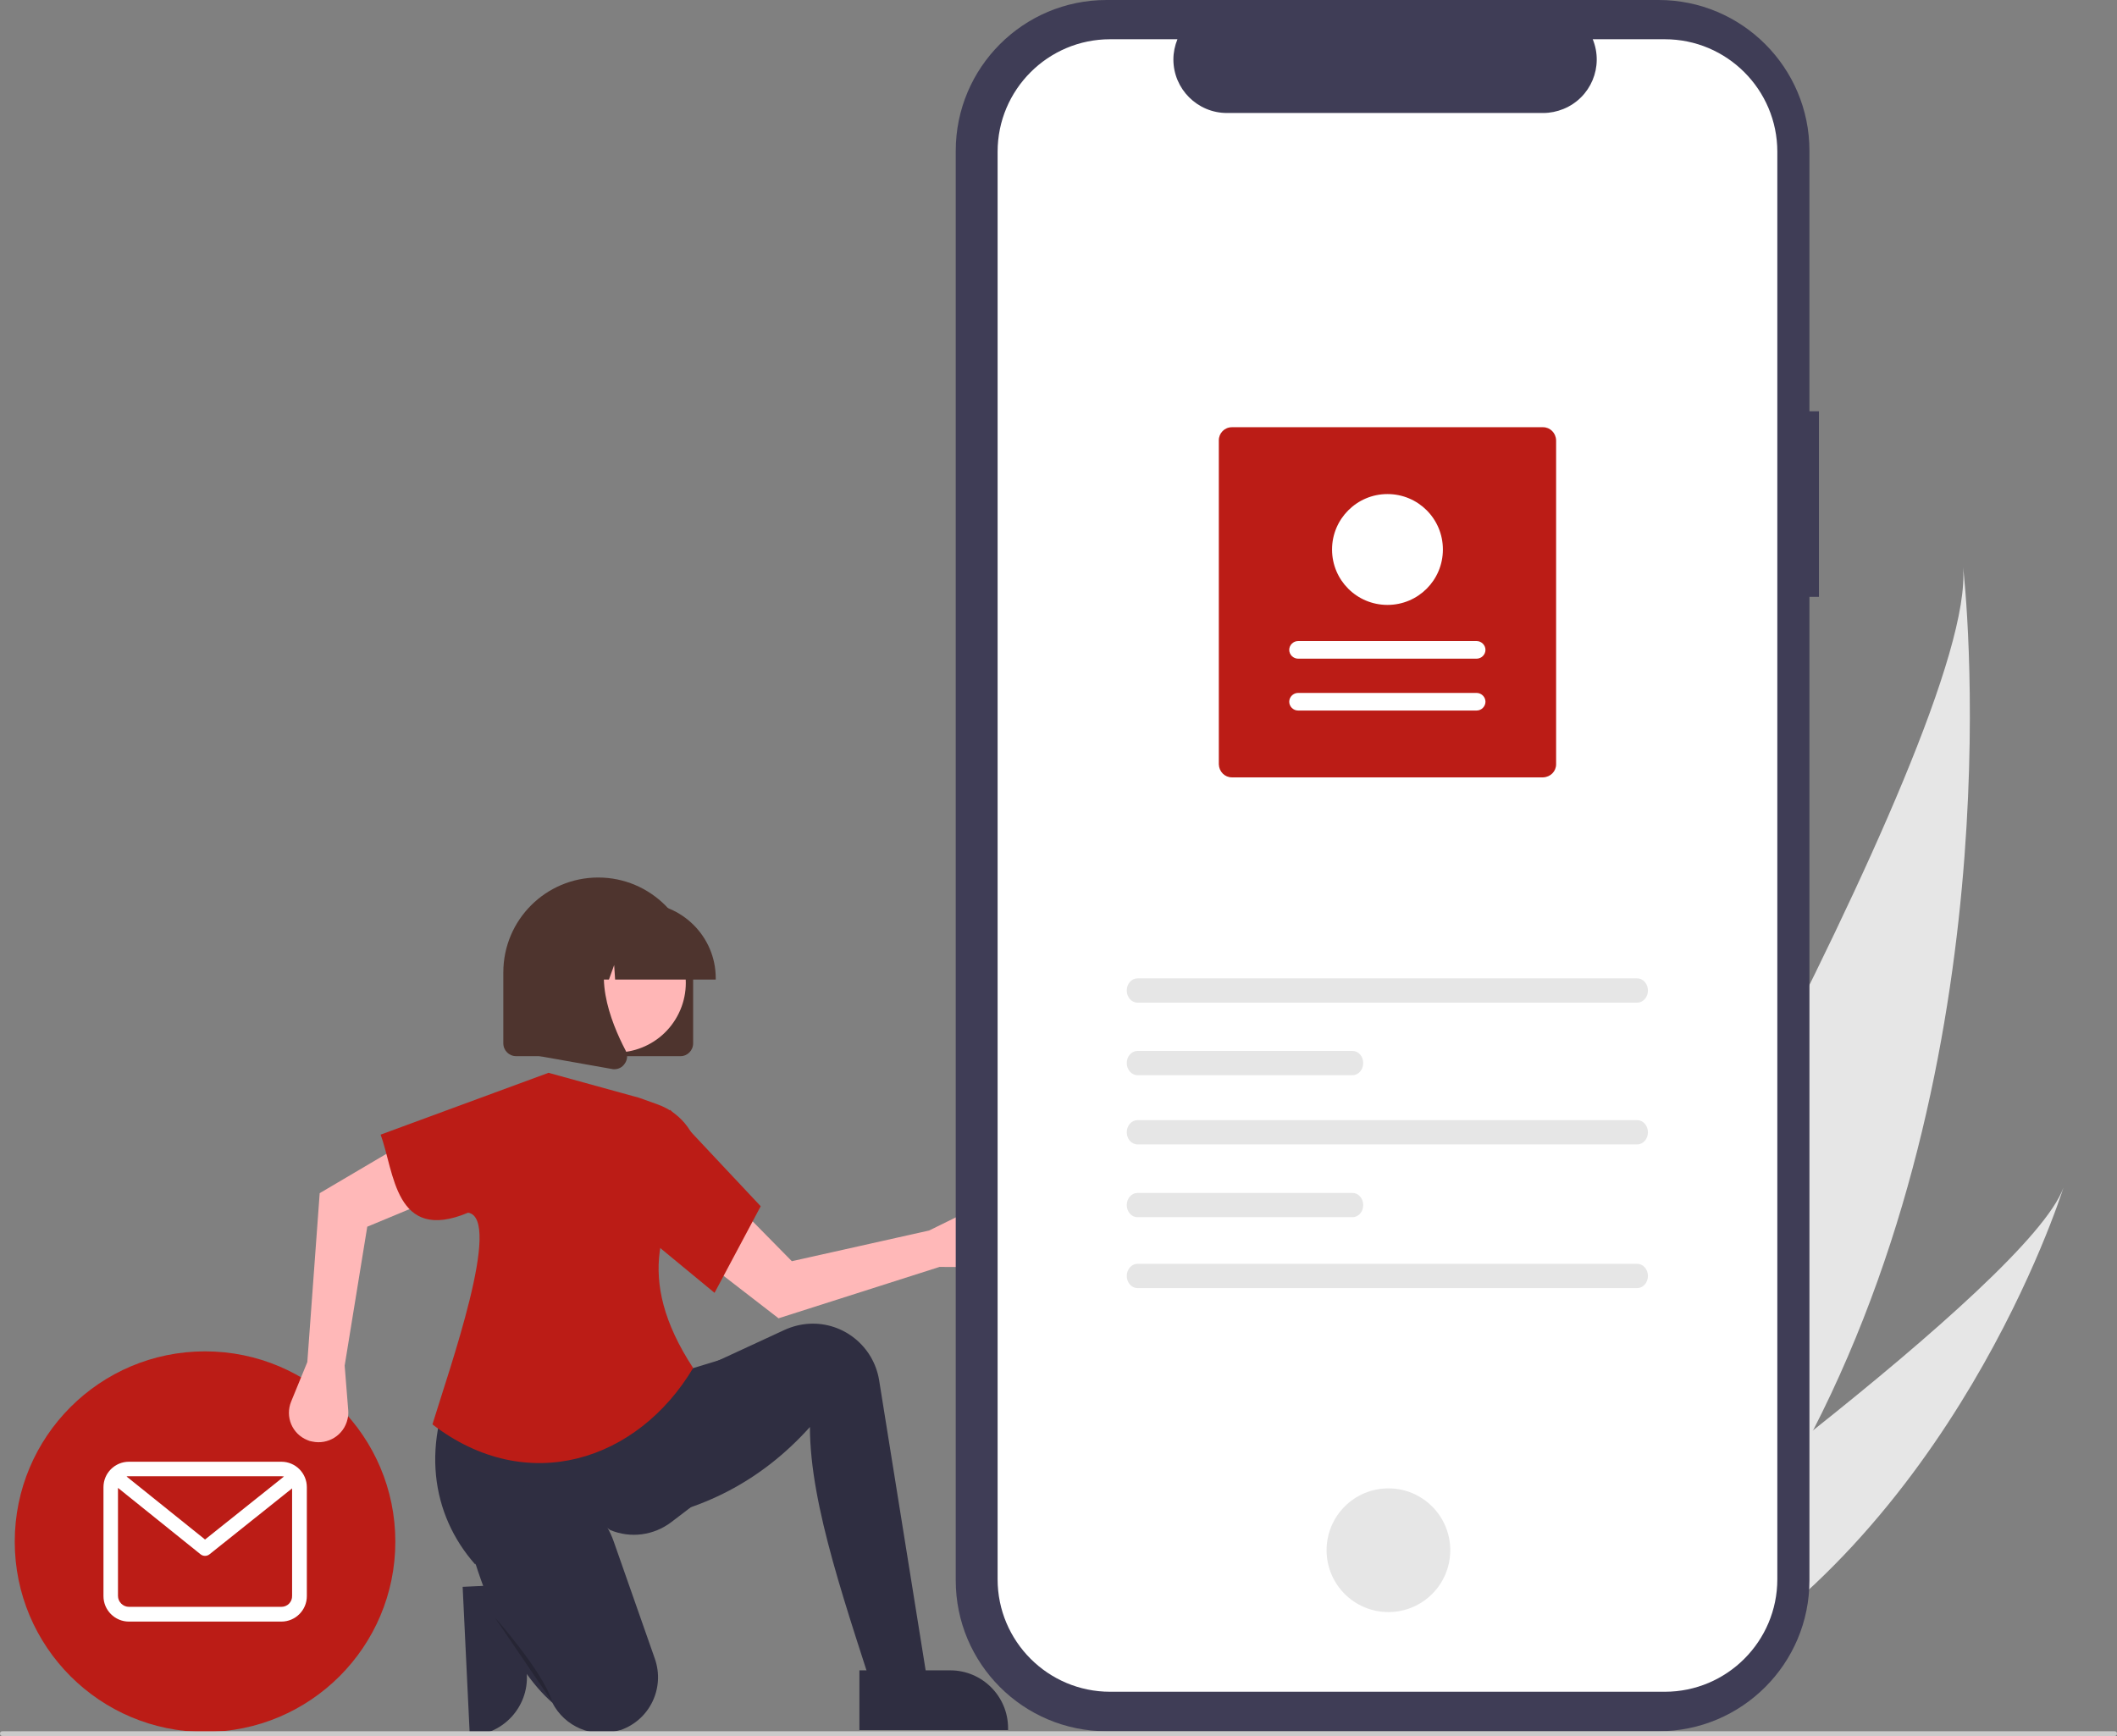 <?xml version="1.0" encoding="utf-8"?>
<!-- Generator: Adobe Illustrator 27.7.0, SVG Export Plug-In . SVG Version: 6.00 Build 0)  -->
<svg version="1.1" id="Ebene_1" xmlns="http://www.w3.org/2000/svg" xmlns:xlink="http://www.w3.org/1999/xlink" x="0px" y="0px"
	 viewBox="0 0 890 729.8" style="enable-background:new 0 0 890 729.8;" xml:space="preserve">
<rect x="0" y="0" width="890" height="729.8" fill="#808080" stroke="none"/>
<style type="text/css">
	.st0{fill:#2F2E41;}
	.st1{fill:#E6E6E6;}
	.st2{fill:#BB1C16;}
	.st3{fill:#FFFFFF;}
	.st4{fill:#FFB8B8;}
	.st5{opacity:0.2;enable-background:new    ;}
	.st6{fill:#3F3D56;}
	.st7{fill:#4E342E;}
	.st8{fill:#FFB6B6;}
	.st9{fill:#CACACA;}
</style>
<path class="st0" d="M219.7,665.9l1.8,38.2l0,0c0.6,13.4-9.7,24.8-23.2,25.5l-0.8,0l-3-62.5L219.7,665.9z"/>
<path class="st1" d="M762.2,601.4c-18.2,35.5-41.2,69.8-70.4,100.8c-0.6,0.7-1.3,1.4-2,2.1l-69.1-32.7c0.4-0.7,0.9-1.5,1.4-2.4
	c29.7-50.8,208.9-360.6,203.2-430.8C826,244.3,847.2,435.7,762.2,601.4z"/>
<path class="st1" d="M705.1,708.5c-1,0.5-2,1.1-3,1.6l-51.8-24.5c0.7-0.5,1.6-1.1,2.5-1.8c15.9-11.4,63.1-45.6,109.3-82.4
	c49.7-39.5,98.2-82,105.4-102.2C866.1,503.8,820.6,645.1,705.1,708.5z"/>
<circle class="st2" cx="86.2" cy="648.1" r="80"/>
<path class="st3" d="M118.3,614.5H54.2c-5.9,0-10.7,4.8-10.7,10.7v45.8c0,5.9,4.8,10.7,10.7,10.7h64.1c5.9,0,10.7-4.8,10.7-10.7
	v-45.8C129,619.3,124.2,614.5,118.3,614.5z M118.3,620.6c0.4,0,0.8,0.1,1.1,0.1l-33.2,26.5l-33-26.5c0.3-0.1,0.6-0.1,0.9-0.1H118.3z
	 M118.3,675.5H54.2c-2.5,0-4.6-2.1-4.6-4.6v-45.4l34.7,27.9c1.1,0.9,2.7,0.9,3.8,0l34.7-27.7v45.1
	C122.9,673.5,120.8,675.5,118.3,675.5z"/>
<path class="st4" d="M395,532.6l17.9,0.1c6.9,0.1,12.5-5.5,12.6-12.4c0-0.7,0-1.4-0.2-2.1l0,0c-1.1-6.8-7.5-11.4-14.3-10.3
	c-1.2,0.2-2.4,0.6-3.5,1.1l-16.9,8.3l-57.7,12.9L308.1,505l-14.2,23.4l33.4,25.8L395,532.6z"/>
<path class="st0" d="M391.6,717.5l-21.1,4.1c-14.4-45.4-30-88.4-30-121.7c-20.4,22.7-45.7,35.7-75.4,39.7l3.2-50.3l24.3-13
	l37.2-17.2c3.3-1.5,6.8-2.4,10.4-2.6l0,0c14.4-0.8,27.1,9.5,29.4,23.8L391.6,717.5z"/>
<path class="st0" d="M290.6,633.5l-8.4,6.4c-7.4,5.6-17.1,6.9-25.7,3.3l0,0c-24.1-18-41.2-12.7-56.7,14.5
	c-18.6-21-23.2-51.3-6.6-82.7l92.1,2l18.7-5.7L290.6,633.5z"/>
<path class="st0" d="M260,727.5L260,727.5c-10.9,3.4-22.6-1.6-27.8-11.7c-8.3-7.3-15.3-17.7-21.3-30.4c-4.3-9.3-8.1-18.9-11.2-28.7
	c-4.2-12.9,2.8-27.1,15.9-30.9c0.4-0.1,0.8-0.2,1.2-0.3c17.4-4.5,35.3,5.6,41.2,22.5l17.3,49.3c4.3,12.3-2.1,25.7-14.4,30h0
	C260.5,727.3,260.3,727.4,260,727.5z"/>
<path class="st5" d="M207.9,679.8c0,0,20.3,22.7,24.3,35.7"/>
<path class="st4" d="M129.2,572.6l-6.8,16.6c-2.6,6.4,0.4,13.6,6.8,16.2c0.6,0.3,1.3,0.5,2,0.6l0,0c6.7,1.5,13.4-2.7,14.9-9.4
	c0.3-1.2,0.4-2.5,0.3-3.7l-1.5-18.8l9.5-58.4l32.7-13.6l-16.4-21.9l-36.3,21.4L129.2,572.6z"/>
<path class="st2" d="M291.4,575.1c-23.3,39.1-69.8,54.3-109.6,23.7c7-23,29.6-86.6,15-89c-31,13-31-17.5-36.8-32.8l70.6-26
	l38.1,10.5l7.8,2.8c10.4,3.7,17.4,13.5,17.6,24.5C278.1,512,266.3,536.7,291.4,575.1z"/>
<path class="st2" d="M300.4,543.5l-28-23.1l9.3-53.9l38.1,40.6L300.4,543.5z"/>
<path id="bc7f4772-a479-43ba-84b6-0038831d0625-447" class="st6" d="M764.7,172.9h-4V63.4c0-35-28.4-63.4-63.4-63.4l0,0H465.2
	c-35,0-63.4,28.4-63.4,63.4v0v601c0,35,28.4,63.4,63.4,63.4c0,0,0,0,0,0h232.1c35,0,63.4-28.4,63.4-63.4c0,0,0,0,0,0V250.9h4
	L764.7,172.9z"/>
<path id="e7549b14-e146-4c1f-8b4f-7638ef62aaf0-448" class="st3" d="M699.9,16.5h-30.3c4.7,11.5-0.8,24.6-12.3,29.3
	c-2.7,1.1-5.6,1.7-8.5,1.7h-133c-12.4,0-22.5-10.1-22.5-22.5c0-2.9,0.6-5.8,1.7-8.5h-28.3c-26.1,0-47.3,21.2-47.3,47.3v0v600.1
	c0,26.1,21.2,47.3,47.3,47.3h0h233.2c26.1,0,47.3-21.2,47.3-47.3v0v0l0,0V63.8C747.2,37.7,726,16.5,699.9,16.5L699.9,16.5
	L699.9,16.5L699.9,16.5z"/>
<circle id="f4a12a6a-3235-4aa9-87a4-fdfa38e5097e" class="st1" cx="583.7" cy="651.7" r="26"/>
<path class="st1" d="M478.2,411.3c-2.5,0-4.5,2.3-4.5,5.1c0,2.8,2,5.1,4.5,5.1h210.1c2.5,0,4.5-2.3,4.5-5.1c0-2.8-2-5.1-4.5-5.1
	H478.2z"/>
<path class="st1" d="M478.2,531.3c-2.5,0-4.5,2.3-4.5,5.1s2,5.1,4.5,5.1h210.1c2.5,0,4.5-2.3,4.5-5.1s-2-5.1-4.5-5.1H478.2z"/>
<path class="st1" d="M478.2,441.8c-2.5,0-4.5,2.3-4.5,5.1s2,5.1,4.5,5.1h90.4c2.5,0,4.5-2.3,4.5-5.1s-2-5.1-4.5-5.1H478.2z"/>
<path class="st1" d="M478.2,470.9c-2.5,0-4.5,2.3-4.5,5.1s2,5.1,4.5,5.1h210.1c2.5,0,4.5-2.3,4.5-5.1s-2-5.1-4.5-5.1H478.2z"/>
<path class="st1" d="M478.2,501.5c-2.5,0-4.5,2.3-4.5,5.1s2,5.1,4.5,5.1h90.4c2.5,0,4.5-2.3,4.5-5.1s-2-5.1-4.5-5.1H478.2z"/>
<path class="st2" d="M517.9,179.6h130.8c3,0,5.4,2.4,5.5,5.5v136.2c0,3-2.4,5.4-5.5,5.5H517.9c-3,0-5.4-2.4-5.5-5.5V185.1
	C512.4,182.1,514.8,179.6,517.9,179.6z"/>
<path class="st3" d="M620.8,298.7c2,0,3.7-1.7,3.7-3.7c0-2-1.7-3.7-3.7-3.7l0,0h-75.1c-2,0-3.7,1.7-3.7,3.7c0,2,1.7,3.7,3.7,3.7
	H620.8z"/>
<path class="st3" d="M620.8,276.9c2,0,3.7-1.7,3.7-3.7c0-2-1.7-3.7-3.7-3.7h-75.1c-2,0-3.7,1.7-3.7,3.7c0,2,1.7,3.7,3.7,3.7H620.8z"
	/>
<path class="st3" d="M583.3,207.7c12.9,0,23.3,10.4,23.3,23.3c0,12.9-10.4,23.3-23.3,23.3c-12.9,0-23.3-10.4-23.3-23.3l0,0l0,0
	C560,218.2,570.4,207.7,583.3,207.7z"/>
<path class="st7" d="M286.1,444h-69.1c-3,0-5.4-2.4-5.4-5.4v-29.8c0-22.1,17.9-39.9,39.9-39.9s39.9,17.9,39.9,39.9v29.8
	C291.4,441.6,289,444,286.1,444z"/>
<ellipse transform="matrix(0.48 -0.877 0.877 0.48 -227.462 442.214)" class="st8" cx="259.1" cy="412.9" rx="29.3" ry="29.3"/>
<path class="st7" d="M300.9,411.8h-42.3l-0.4-6.1l-2.2,6.1h-6.5l-0.9-12l-4.3,12h-12.6v-0.6c0-17.4,14.2-31.6,31.6-31.6h6
	c17.4,0,31.6,14.2,31.6,31.6V411.8z"/>
<path class="st7" d="M258.2,449.5c-0.3,0-0.6,0-0.9-0.1l-31-5.5v-51.2h34.1l-0.8,1c-11.7,13.7-2.9,35.9,3.4,47.9
	c1,1.8,0.8,4-0.4,5.6C261.6,448.7,260,449.5,258.2,449.5z"/>
<path class="st0" d="M361.3,702.2l38.2,0h0c13.4,0,24.3,10.9,24.3,24.3v0.8l-62.5,0L361.3,702.2z"/>
<path class="st9" d="M889,729.8H1c-0.6,0-1-0.4-1-1s0.4-1,1-1h888c0.6,0,1,0.4,1,1S889.6,729.8,889,729.8z"/>
</svg>
